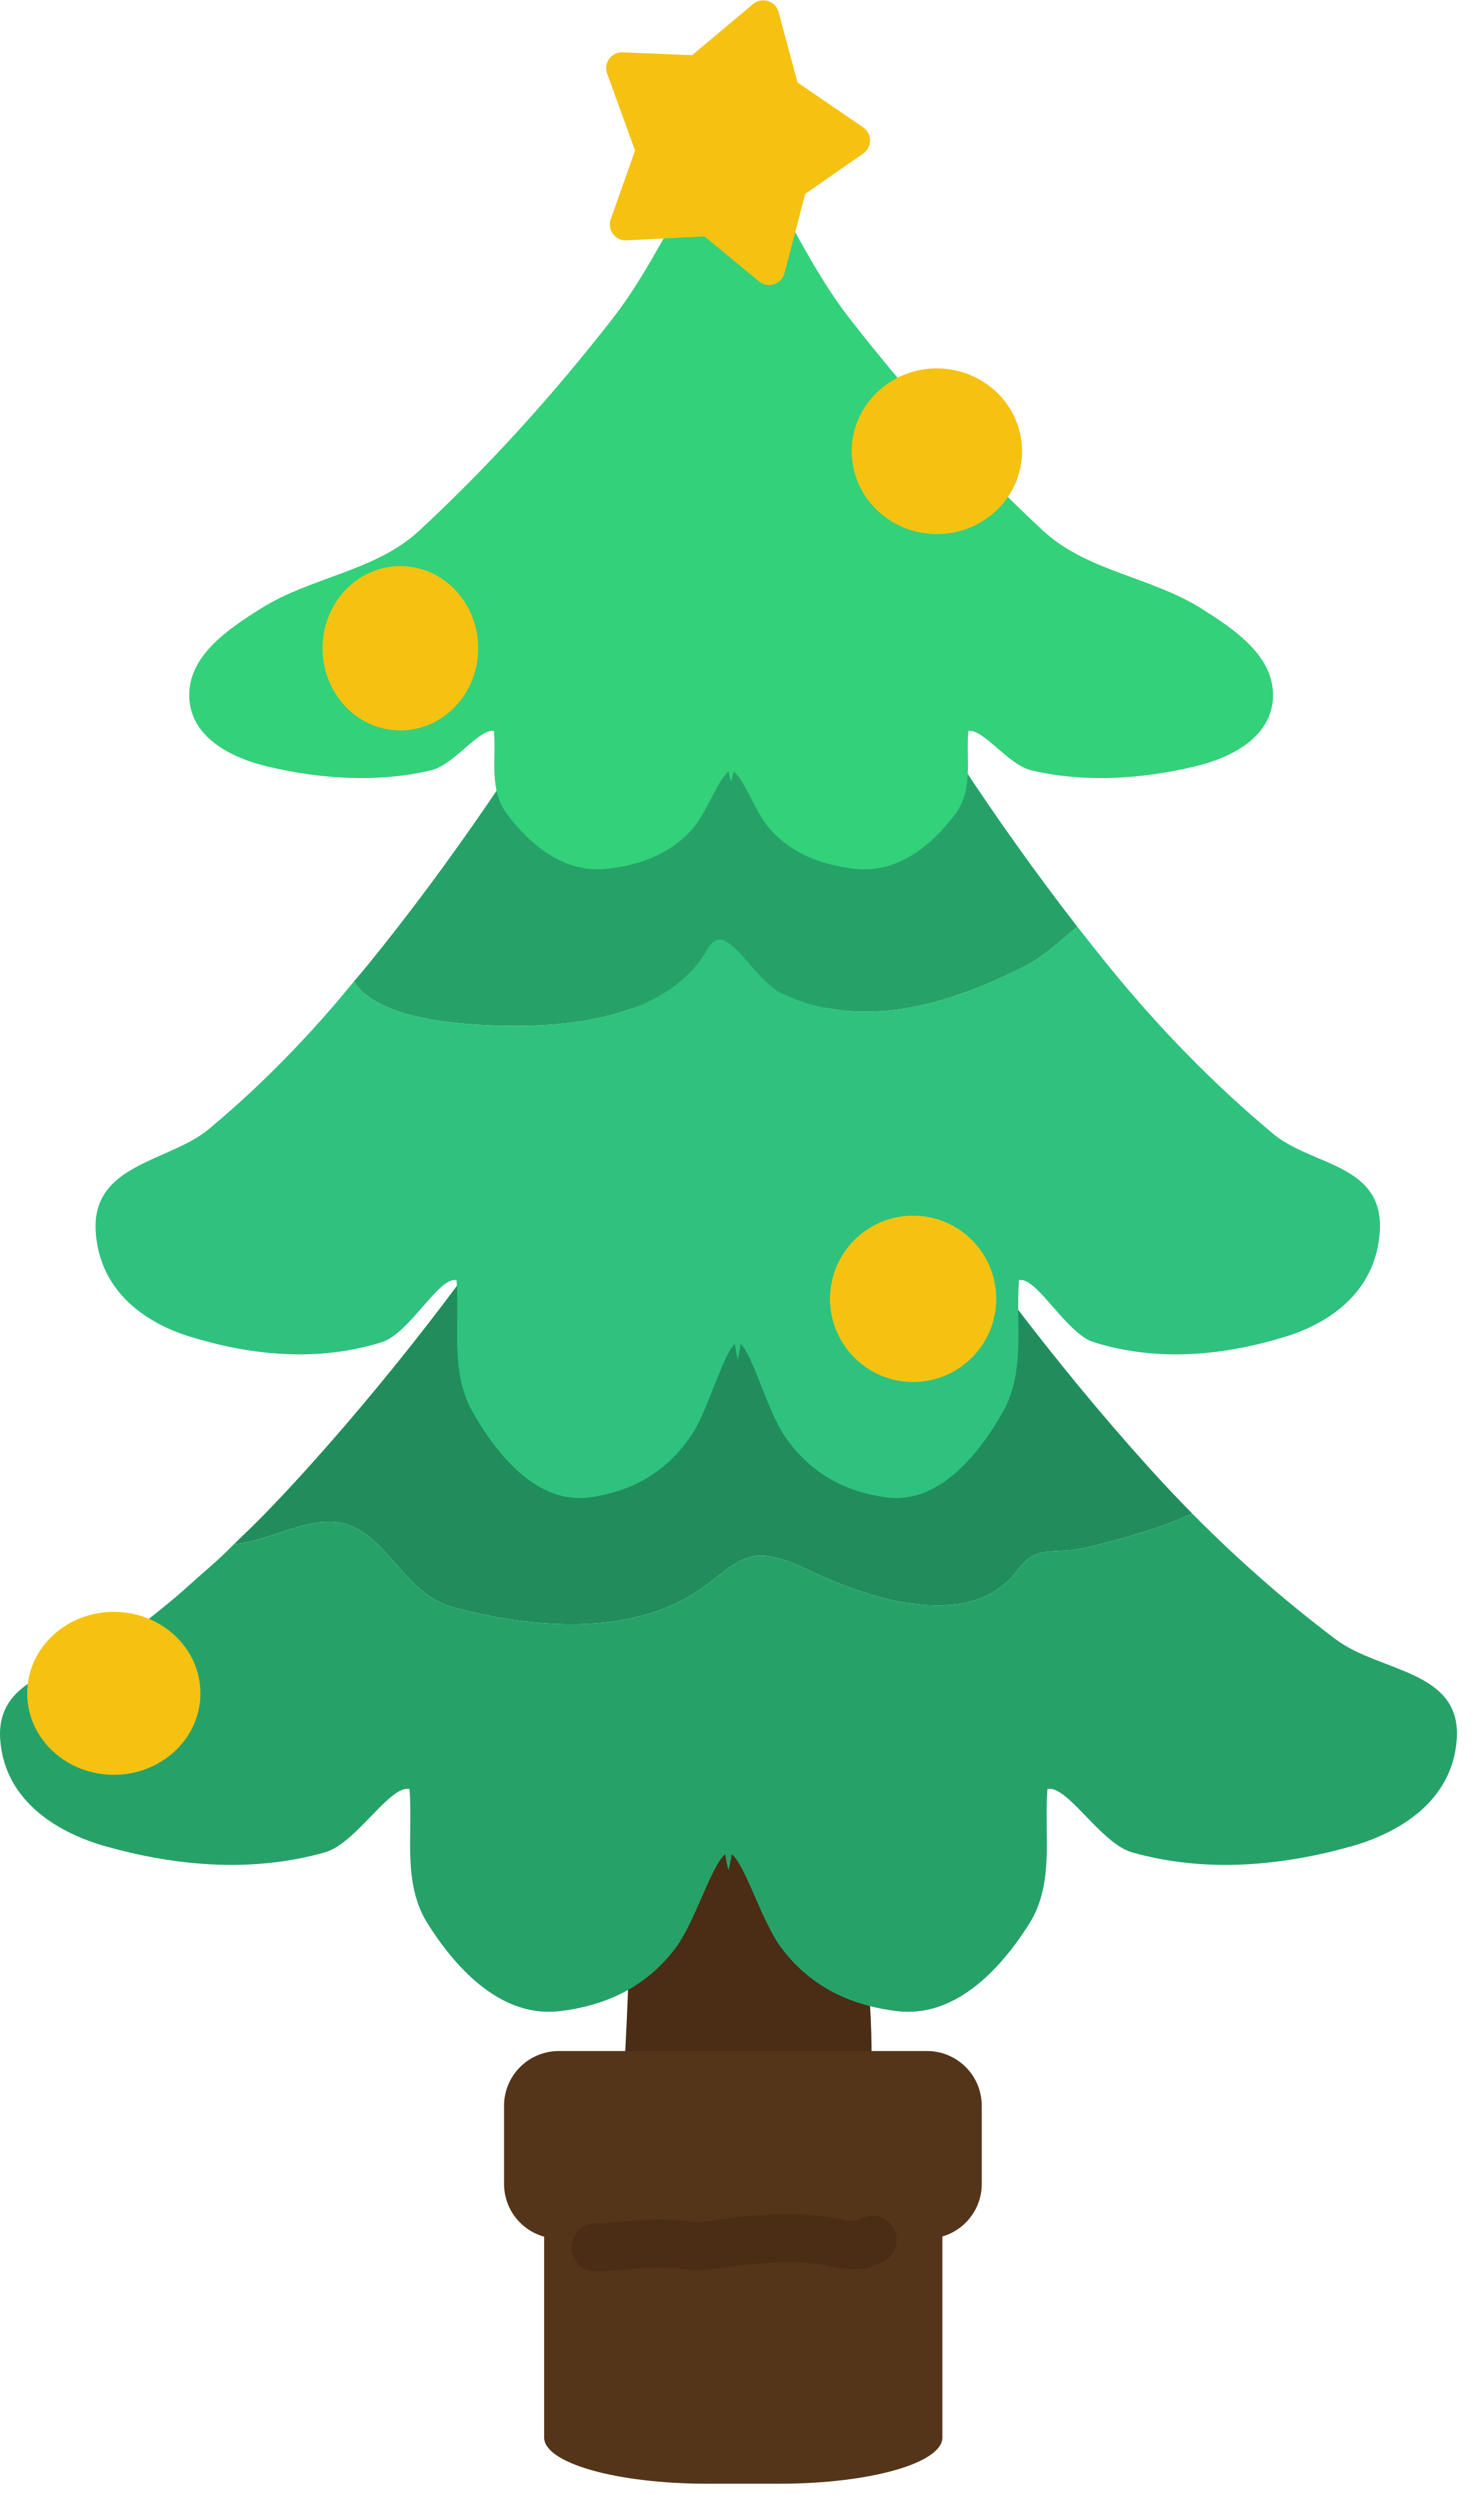 <svg width="135" height="228" viewBox="0 0 135 228" fill="none" xmlns="http://www.w3.org/2000/svg">
<g clip-path="url(#clip0_6_2)">
<path d="M57.355 171.64C57.731 185.218 55.776 198.768 56.133 212.42C56.202 215.082 56.32 219.987 59.516 219.252C63.095 218.429 66.361 216.061 69.291 213.494C75.25 208.273 78.847 199.861 79.375 191.392C79.775 184.989 79.213 178.555 77.912 172.454C77.019 168.267 76.144 163.341 72.908 160.963C69.803 158.681 65.827 160.851 63.129 163.369C59.868 166.413 57.309 170.6 56.421 175.456C56.175 176.799 55.978 178.15 55.774 179.5" fill="#4A2D14"/>
<path d="M108.747 138.023C108.177 138.276 107.61 138.536 107.024 138.761C106.166 139.09 105.296 139.39 104.421 139.667C103.546 139.944 102.665 140.198 101.792 140.435C100.919 140.671 100.052 140.891 99.2 141.099C98.794 141.198 98.418 141.267 98.069 141.316C97.72 141.364 97.397 141.392 97.095 141.411C96.489 141.451 95.966 141.455 95.487 141.511C95.248 141.539 95.02 141.581 94.798 141.646C94.575 141.711 94.361 141.799 94.145 141.923C93.93 142.047 93.715 142.208 93.497 142.413C93.279 142.619 93.058 142.869 92.827 143.177C92.564 143.528 92.282 143.847 91.983 144.134C91.684 144.421 91.369 144.678 91.038 144.906C90.707 145.133 90.36 145.331 90.001 145.503C89.641 145.675 89.269 145.82 88.886 145.941C88.502 146.061 88.106 146.155 87.702 146.228C87.298 146.301 86.884 146.353 86.464 146.382C86.043 146.412 85.616 146.419 85.183 146.409C84.749 146.399 84.312 146.372 83.87 146.327C83.428 146.283 82.982 146.222 82.536 146.146C82.09 146.07 81.641 145.979 81.194 145.876C80.3 145.671 79.408 145.415 78.534 145.126C77.66 144.838 76.806 144.516 75.985 144.177C75.164 143.838 74.377 143.483 73.639 143.126C72.989 142.812 72.404 142.563 71.874 142.372C71.344 142.182 70.867 142.05 70.433 141.97C69.998 141.89 69.604 141.86 69.239 141.876C68.874 141.893 68.538 141.955 68.218 142.054C67.897 142.154 67.592 142.291 67.29 142.46C66.988 142.629 66.687 142.829 66.378 143.054C65.759 143.503 65.101 144.052 64.3 144.642C63.907 144.931 63.504 145.198 63.091 145.447C62.678 145.695 62.253 145.924 61.821 146.134C61.389 146.344 60.95 146.535 60.501 146.708C60.052 146.882 59.595 147.038 59.132 147.177C58.669 147.316 58.199 147.438 57.724 147.544C57.248 147.651 56.768 147.742 56.282 147.818C55.797 147.893 55.307 147.954 54.813 148.001C54.32 148.048 53.822 148.081 53.323 148.101C52.324 148.141 51.315 148.129 50.306 148.074C49.296 148.018 48.288 147.92 47.286 147.785C46.284 147.649 45.289 147.478 44.311 147.279C43.334 147.079 42.372 146.851 41.436 146.603C41.165 146.531 40.906 146.446 40.657 146.349C40.408 146.252 40.169 146.142 39.94 146.023C39.482 145.785 39.062 145.506 38.667 145.199C38.272 144.891 37.902 144.553 37.55 144.201C37.197 143.848 36.862 143.48 36.532 143.107C35.871 142.361 35.235 141.599 34.538 140.919C34.19 140.58 33.825 140.26 33.436 139.974C33.048 139.688 32.636 139.435 32.186 139.228C31.932 139.111 31.675 139.018 31.415 138.949C31.155 138.879 30.891 138.832 30.626 138.804C30.36 138.776 30.093 138.769 29.823 138.777C29.553 138.785 29.281 138.808 29.007 138.845C28.458 138.92 27.9 139.049 27.337 139.205C26.773 139.36 26.203 139.544 25.63 139.732C25.056 139.92 24.481 140.113 23.901 140.285C23.322 140.457 22.74 140.608 22.159 140.714C21.884 140.765 21.608 140.804 21.333 140.832C20.97 141.181 20.613 141.557 20.247 141.9C19.485 142.614 18.686 143.29 17.903 143.98C17.908 143.993 17.912 144.004 17.917 144.017C17.909 144.008 17.902 143.998 17.893 143.99C17.303 144.51 16.733 145.05 16.126 145.56C14.711 146.75 13.249 147.914 11.712 149.072C11.46 149.261 11.192 149.441 10.911 149.611C10.63 149.78 10.337 149.939 10.034 150.093C9.427 150.401 8.78 150.683 8.12 150.955C7.46 151.226 6.786 151.487 6.122 151.757C5.458 152.027 4.804 152.305 4.184 152.609C3.875 152.761 3.573 152.918 3.284 153.085C2.995 153.253 2.718 153.43 2.456 153.617C2.194 153.803 1.947 154 1.718 154.21C1.488 154.421 1.277 154.645 1.087 154.884C0.897 155.123 0.728 155.378 0.583 155.65C0.438 155.922 0.319 156.21 0.226 156.519C0.132 156.828 0.066 157.157 0.03 157.507C-0.005 157.858 -0.01 158.23 0.018 158.626C0.044 158.989 0.088 159.34 0.149 159.679C0.211 160.019 0.288 160.347 0.382 160.664C0.475 160.981 0.585 161.286 0.708 161.582C0.831 161.877 0.97 162.163 1.12 162.437C1.27 162.711 1.434 162.974 1.608 163.228C1.783 163.482 1.969 163.725 2.165 163.958C2.557 164.426 2.989 164.855 3.45 165.248C3.911 165.64 4.399 165.995 4.907 166.318C5.415 166.64 5.941 166.929 6.474 167.187C7.006 167.445 7.544 167.672 8.079 167.871C8.614 168.069 9.146 168.24 9.661 168.384C10.473 168.612 11.29 168.821 12.112 169.007C12.935 169.194 13.762 169.359 14.593 169.5C15.424 169.64 16.258 169.757 17.095 169.847C17.931 169.938 18.769 170.003 19.608 170.039C20.448 170.074 21.288 170.079 22.128 170.054C22.967 170.03 23.805 169.974 24.642 169.884C25.479 169.795 26.314 169.674 27.145 169.515C27.977 169.357 28.806 169.162 29.63 168.929C29.808 168.879 29.987 168.809 30.167 168.726C30.346 168.643 30.528 168.544 30.708 168.433C31.068 168.211 31.428 167.937 31.786 167.632C32.144 167.328 32.499 166.994 32.849 166.648C33.199 166.302 33.543 165.945 33.88 165.597C34.216 165.249 34.545 164.91 34.862 164.601C35.18 164.292 35.487 164.012 35.78 163.781C36.073 163.55 36.353 163.368 36.616 163.255C36.748 163.199 36.876 163.161 36.999 163.142C37.122 163.123 37.239 163.123 37.352 163.146C37.395 163.658 37.416 164.177 37.425 164.699C37.434 165.22 37.431 165.746 37.425 166.273C37.413 167.327 37.389 168.385 37.429 169.433C37.449 169.957 37.485 170.478 37.546 170.994C37.607 171.51 37.691 172.021 37.812 172.525C37.932 173.029 38.086 173.526 38.284 174.013C38.482 174.5 38.724 174.977 39.019 175.443C39.37 176 39.742 176.551 40.134 177.089C40.526 177.627 40.937 178.152 41.368 178.654C41.799 179.156 42.249 179.635 42.718 180.084C43.187 180.532 43.675 180.95 44.181 181.328C44.687 181.705 45.211 182.044 45.753 182.334C46.295 182.623 46.855 182.866 47.431 183.05C47.719 183.143 48.011 183.22 48.308 183.283C48.604 183.346 48.903 183.392 49.208 183.423C49.513 183.455 49.823 183.469 50.136 183.466C50.449 183.463 50.766 183.445 51.087 183.406C51.573 183.347 52.059 183.272 52.542 183.177C53.025 183.083 53.506 182.969 53.981 182.834C54.457 182.699 54.929 182.543 55.394 182.363C55.858 182.183 56.316 181.981 56.767 181.752C57.217 181.523 57.657 181.267 58.089 180.984C58.52 180.701 58.944 180.39 59.353 180.049C59.762 179.707 60.157 179.336 60.54 178.931C60.923 178.527 61.293 178.089 61.646 177.617C61.865 177.323 62.08 176.987 62.29 176.621C62.501 176.255 62.707 175.859 62.909 175.447C63.313 174.622 63.699 173.732 64.071 172.881C64.444 172.03 64.802 171.218 65.147 170.552C65.32 170.22 65.49 169.922 65.657 169.675C65.824 169.429 65.988 169.233 66.15 169.099C66.227 169.606 66.327 170.099 66.448 170.58C66.57 170.099 66.67 169.606 66.747 169.099C66.909 169.233 67.073 169.429 67.239 169.675C67.406 169.922 67.576 170.22 67.749 170.552C68.095 171.218 68.452 172.03 68.825 172.881C69.198 173.732 69.585 174.622 69.989 175.447C70.191 175.859 70.398 176.255 70.609 176.621C70.819 176.987 71.034 177.323 71.253 177.617C71.606 178.089 71.976 178.527 72.359 178.931C72.741 179.336 73.139 179.707 73.548 180.049C73.957 180.39 74.378 180.701 74.81 180.984C75.241 181.267 75.684 181.523 76.134 181.752C76.584 181.981 77.042 182.183 77.507 182.363C77.972 182.543 78.443 182.699 78.919 182.834C79.395 182.969 79.876 183.083 80.359 183.177C80.841 183.272 81.325 183.347 81.812 183.406C82.133 183.445 82.45 183.464 82.763 183.466C83.076 183.469 83.386 183.455 83.691 183.423C83.995 183.392 84.296 183.346 84.593 183.283C84.889 183.22 85.182 183.143 85.47 183.05C86.046 182.866 86.604 182.623 87.146 182.334C87.687 182.044 88.212 181.705 88.718 181.328C89.224 180.95 89.71 180.532 90.179 180.084C90.648 179.635 91.097 179.156 91.528 178.654C91.959 178.152 92.371 177.627 92.763 177.089C93.154 176.551 93.527 176 93.878 175.443C94.172 174.977 94.415 174.5 94.612 174.013C94.81 173.526 94.965 173.029 95.085 172.525C95.205 172.021 95.29 171.51 95.351 170.994C95.412 170.478 95.448 169.957 95.468 169.433C95.508 168.385 95.486 167.327 95.474 166.273C95.468 165.746 95.465 165.22 95.474 164.699C95.483 164.177 95.504 163.658 95.546 163.146C95.66 163.123 95.779 163.123 95.902 163.142C96.025 163.161 96.151 163.199 96.282 163.255C96.546 163.368 96.825 163.55 97.118 163.781C97.412 164.012 97.719 164.292 98.036 164.601C98.354 164.91 98.682 165.249 99.019 165.597C99.355 165.945 99.7 166.302 100.05 166.648C100.4 166.994 100.755 167.328 101.113 167.632C101.47 167.937 101.832 168.211 102.193 168.433C102.373 168.544 102.552 168.643 102.732 168.726C102.911 168.809 103.09 168.879 103.269 168.929C104.093 169.162 104.921 169.357 105.753 169.515C106.585 169.674 107.42 169.795 108.257 169.884C109.094 169.974 109.933 170.03 110.773 170.054C111.612 170.079 112.451 170.074 113.29 170.039C114.13 170.003 114.97 169.938 115.806 169.847C116.642 169.757 117.475 169.64 118.306 169.5C119.137 169.359 119.964 169.194 120.786 169.007C121.609 168.821 122.428 168.612 123.24 168.384C123.755 168.24 124.285 168.069 124.82 167.871C125.354 167.672 125.893 167.445 126.425 167.187C126.957 166.929 127.484 166.64 127.991 166.318C128.499 165.995 128.988 165.64 129.449 165.248C129.909 164.855 130.342 164.426 130.734 163.958C130.93 163.725 131.114 163.482 131.288 163.228C131.463 162.974 131.626 162.711 131.777 162.437C131.927 162.163 132.065 161.877 132.189 161.582C132.312 161.286 132.421 160.981 132.515 160.664C132.609 160.347 132.686 160.019 132.747 159.679C132.808 159.34 132.852 158.989 132.878 158.626C132.906 158.23 132.905 157.859 132.874 157.511C132.843 157.164 132.783 156.84 132.698 156.537C132.614 156.233 132.505 155.951 132.372 155.687C132.24 155.423 132.086 155.18 131.911 154.951C131.736 154.722 131.541 154.507 131.329 154.308C131.117 154.109 130.889 153.924 130.646 153.75C130.403 153.575 130.145 153.412 129.876 153.257C129.607 153.103 129.326 152.959 129.036 152.82C128.458 152.542 127.844 152.29 127.218 152.044C126.592 151.799 125.953 151.56 125.323 151.308C124.694 151.057 124.072 150.792 123.484 150.496C123.189 150.348 122.904 150.191 122.628 150.025C122.352 149.858 122.087 149.683 121.835 149.494C120.298 148.336 118.793 147.143 117.318 145.914C115.842 144.684 114.398 143.417 112.976 142.109C111.554 140.801 110.156 139.452 108.778 138.056C108.768 138.045 108.757 138.033 108.747 138.023Z" fill="#26A269"/>
<path d="M66.448 74.527C65.747 75.618 65.084 76.739 64.448 77.88C63.812 79.021 63.203 80.183 62.612 81.361C62.021 82.538 61.447 83.73 60.883 84.929C60.32 86.128 59.766 87.335 59.21 88.542C58.654 89.749 58.095 90.959 57.528 92.159C56.961 93.36 56.385 94.553 55.788 95.734C55.191 96.914 54.574 98.082 53.928 99.228C53.283 100.374 52.608 101.499 51.895 102.597C50.993 103.984 50.082 105.362 49.159 106.73C48.801 107.26 48.432 107.782 48.071 108.31C48.647 108.013 49.221 107.71 49.807 107.431C50.707 107.002 51.618 106.594 52.54 106.206C53.461 105.818 54.392 105.451 55.333 105.103C56.273 104.755 57.223 104.426 58.18 104.116C59.138 103.807 60.102 103.517 61.073 103.245C62.044 102.974 63.021 102.722 64.003 102.488C64.984 102.253 65.971 102.039 66.96 101.841C67.949 101.643 68.94 101.462 69.934 101.3C70.928 101.138 71.924 100.994 72.921 100.866C73.917 100.739 74.913 100.628 75.909 100.534C76.904 100.441 77.9 100.365 78.891 100.304C79.131 100.289 79.369 100.296 79.608 100.286C79.399 99.931 79.172 99.588 78.969 99.228C78.324 98.082 77.707 96.914 77.11 95.734C76.513 94.553 75.935 93.36 75.368 92.159C74.801 90.959 74.244 89.749 73.688 88.542C73.132 87.335 72.576 86.128 72.013 84.929C71.448 83.73 70.877 82.538 70.286 81.361C69.695 80.183 69.086 79.021 68.45 77.88C67.814 76.739 67.149 75.618 66.448 74.527Z" fill="#26A269"/>
<path d="M79.608 100.286C79.369 100.296 79.131 100.289 78.891 100.304C77.9 100.365 76.904 100.441 75.909 100.534C74.913 100.628 73.917 100.739 72.921 100.866C71.924 100.994 70.928 101.138 69.934 101.3C68.94 101.462 67.949 101.643 66.96 101.841C65.971 102.039 64.984 102.253 64.003 102.488C63.021 102.722 62.044 102.974 61.073 103.245C60.102 103.517 59.138 103.807 58.18 104.116C57.223 104.426 56.273 104.755 55.333 105.103C54.392 105.451 53.461 105.818 52.54 106.206C51.618 106.594 50.707 107.002 49.807 107.431C49.221 107.71 48.647 108.013 48.071 108.31C47.501 109.142 46.934 109.978 46.356 110.802C45.412 112.148 44.457 113.484 43.491 114.808C42.525 116.132 41.55 117.443 40.563 118.743C39.576 120.044 38.578 121.333 37.569 122.609C36.56 123.884 35.539 125.146 34.508 126.396C33.478 127.645 32.438 128.881 31.386 130.103C30.333 131.325 29.27 132.534 28.196 133.728C26.855 135.219 25.538 136.633 24.221 137.99C23.265 138.975 22.299 139.901 21.333 140.831C21.608 140.803 21.884 140.765 22.159 140.714C22.74 140.607 23.322 140.456 23.901 140.284C24.48 140.113 25.056 139.92 25.63 139.732C26.203 139.543 26.773 139.36 27.337 139.204C27.9 139.048 28.458 138.92 29.007 138.845C29.281 138.808 29.553 138.784 29.823 138.777C30.093 138.769 30.36 138.776 30.626 138.804C30.891 138.832 31.155 138.879 31.415 138.948C31.675 139.018 31.932 139.11 32.186 139.228C32.636 139.435 33.048 139.688 33.436 139.974C33.825 140.26 34.19 140.579 34.538 140.919C35.235 141.598 35.871 142.36 36.532 143.107C36.862 143.48 37.197 143.848 37.55 144.2C37.902 144.553 38.272 144.891 38.667 145.198C39.062 145.506 39.482 145.784 39.94 146.023C40.169 146.142 40.408 146.252 40.657 146.349C40.906 146.446 41.165 146.531 41.436 146.603C42.372 146.851 43.334 147.079 44.311 147.279C45.289 147.478 46.284 147.649 47.286 147.784C48.288 147.92 49.296 148.018 50.305 148.073C51.315 148.129 52.324 148.141 53.323 148.101C53.822 148.081 54.32 148.048 54.813 148.001C55.307 147.954 55.796 147.893 56.282 147.818C56.768 147.742 57.248 147.65 57.723 147.544C58.199 147.438 58.669 147.316 59.132 147.177C59.595 147.038 60.052 146.882 60.501 146.708C60.949 146.535 61.389 146.344 61.821 146.134C62.253 145.924 62.677 145.695 63.091 145.446C63.504 145.198 63.907 144.931 64.3 144.642C65.101 144.051 65.759 143.503 66.378 143.054C66.687 142.829 66.987 142.629 67.29 142.46C67.592 142.291 67.897 142.153 68.218 142.054C68.538 141.954 68.874 141.893 69.239 141.876C69.604 141.86 69.998 141.89 70.432 141.97C70.867 142.05 71.344 142.182 71.874 142.372C72.404 142.563 72.988 142.811 73.639 143.126C74.377 143.482 75.164 143.838 75.985 144.177C76.806 144.516 77.66 144.837 78.534 145.126C79.407 145.415 80.3 145.671 81.194 145.876C81.641 145.979 82.09 146.07 82.536 146.146C82.982 146.221 83.428 146.282 83.87 146.327C84.312 146.372 84.749 146.4 85.182 146.409C85.615 146.419 86.043 146.411 86.464 146.382C86.884 146.352 87.298 146.3 87.702 146.228C88.106 146.155 88.502 146.061 88.885 145.94C89.269 145.82 89.641 145.675 90.001 145.503C90.36 145.331 90.707 145.133 91.038 144.905C91.369 144.678 91.684 144.421 91.983 144.134C92.282 143.847 92.564 143.528 92.827 143.177C93.058 142.868 93.279 142.618 93.497 142.413C93.715 142.208 93.93 142.047 94.145 141.923C94.361 141.799 94.575 141.711 94.798 141.646C95.02 141.58 95.248 141.539 95.487 141.511C95.966 141.455 96.489 141.45 97.094 141.411C97.397 141.392 97.72 141.364 98.069 141.315C98.418 141.267 98.794 141.198 99.2 141.099C100.052 140.89 100.918 140.671 101.792 140.435C102.665 140.198 103.545 139.944 104.421 139.667C105.296 139.39 106.166 139.09 107.024 138.761C107.61 138.536 108.177 138.276 108.747 138.022C107.38 136.637 106.033 135.207 104.702 133.728C103.628 132.534 102.565 131.325 101.512 130.103C100.46 128.88 99.42 127.645 98.389 126.396C97.359 125.146 96.34 123.884 95.331 122.608C94.322 121.333 93.324 120.044 92.337 118.743C91.349 117.443 90.373 116.132 89.407 114.808C88.441 113.484 87.486 112.148 86.542 110.802C85.597 109.455 84.664 108.097 83.741 106.729C82.818 105.362 81.904 103.984 81.003 102.597C80.513 101.844 80.064 101.063 79.608 100.286Z" fill="#218D5C"/>
<path d="M98.269 84.505C98.199 84.563 98.127 84.617 98.058 84.675C97.326 85.289 96.616 85.925 95.87 86.521C95.497 86.819 95.114 87.107 94.716 87.376C94.317 87.645 93.904 87.896 93.466 88.12C92.57 88.579 91.661 89.012 90.745 89.415C89.829 89.819 88.904 90.192 87.974 90.525C87.043 90.858 86.109 91.153 85.171 91.4C84.233 91.647 83.294 91.846 82.354 91.991C81.885 92.064 81.415 92.121 80.946 92.165C80.477 92.209 80.009 92.24 79.542 92.253C79.075 92.267 78.608 92.264 78.144 92.245C77.678 92.226 77.215 92.191 76.753 92.138C76.291 92.085 75.83 92.014 75.372 91.925C74.914 91.835 74.458 91.727 74.005 91.599C73.551 91.471 73.101 91.323 72.653 91.155C72.205 90.987 71.759 90.799 71.317 90.589C71.147 90.508 70.979 90.41 70.811 90.298C70.644 90.186 70.48 90.058 70.315 89.921C69.986 89.647 69.663 89.329 69.347 88.993C68.714 88.322 68.108 87.58 67.536 86.968C67.25 86.662 66.971 86.388 66.702 86.173C66.568 86.065 66.437 85.973 66.308 85.897C66.178 85.822 66.051 85.764 65.927 85.728C65.802 85.691 65.679 85.676 65.559 85.685C65.44 85.694 65.324 85.726 65.21 85.786C65.096 85.846 64.984 85.932 64.876 86.05C64.767 86.168 64.66 86.315 64.558 86.497C64.316 86.924 64.05 87.326 63.761 87.706C63.471 88.086 63.159 88.443 62.825 88.778C62.492 89.114 62.138 89.428 61.764 89.722C61.391 90.015 60.999 90.287 60.591 90.54C60.182 90.794 59.757 91.029 59.317 91.245C58.878 91.461 58.425 91.658 57.96 91.839C57.494 92.02 57.016 92.184 56.528 92.333C56.041 92.481 55.543 92.615 55.038 92.733C54.533 92.852 54.019 92.956 53.501 93.046C52.982 93.136 52.458 93.212 51.931 93.276C50.876 93.406 49.809 93.486 48.745 93.526C47.681 93.567 46.622 93.569 45.585 93.54C44.548 93.511 43.533 93.454 42.557 93.374C42.009 93.329 41.399 93.269 40.759 93.186C40.118 93.104 39.446 92.998 38.769 92.862C38.091 92.727 37.409 92.561 36.749 92.358C36.419 92.257 36.093 92.146 35.778 92.024C35.463 91.903 35.158 91.773 34.864 91.63C34.571 91.487 34.289 91.333 34.024 91.167C33.759 91.001 33.51 90.823 33.28 90.632C33.05 90.44 32.841 90.235 32.653 90.017C32.514 89.854 32.401 89.675 32.288 89.497C31.547 90.388 30.803 91.299 30.067 92.14C28.907 93.466 27.746 94.734 26.563 95.962C25.381 97.19 24.178 98.378 22.931 99.542C21.684 100.706 20.393 101.845 19.038 102.978C18.816 103.163 18.58 103.337 18.333 103.503C18.085 103.669 17.827 103.827 17.559 103.978C17.025 104.278 16.454 104.552 15.872 104.817C15.29 105.083 14.696 105.338 14.11 105.603C13.525 105.867 12.947 106.139 12.401 106.437C12.128 106.585 11.865 106.74 11.61 106.903C11.355 107.067 11.111 107.238 10.88 107.421C10.649 107.603 10.43 107.797 10.227 108.003C10.025 108.209 9.84 108.427 9.673 108.661C9.505 108.895 9.355 109.143 9.227 109.409C9.1 109.675 8.995 109.959 8.913 110.261C8.831 110.563 8.772 110.885 8.741 111.228C8.71 111.57 8.704 111.934 8.729 112.321C8.752 112.676 8.791 113.019 8.845 113.351C8.899 113.683 8.969 114.003 9.052 114.313C9.134 114.624 9.23 114.923 9.339 115.212C9.448 115.501 9.568 115.78 9.7 116.048C9.833 116.316 9.978 116.573 10.132 116.821C10.286 117.069 10.449 117.307 10.622 117.536C10.967 117.994 11.348 118.414 11.755 118.798C12.161 119.182 12.592 119.529 13.04 119.845C13.488 120.16 13.951 120.442 14.421 120.694C14.89 120.947 15.365 121.168 15.837 121.362C16.308 121.556 16.775 121.723 17.229 121.864C17.945 122.087 18.666 122.291 19.392 122.474C20.117 122.656 20.847 122.818 21.579 122.956C22.311 123.094 23.047 123.207 23.784 123.296C24.521 123.384 25.261 123.447 26.001 123.481C26.741 123.516 27.48 123.523 28.22 123.499C28.96 123.475 29.701 123.42 30.438 123.333C31.176 123.246 31.912 123.125 32.645 122.97C33.379 122.815 34.108 122.625 34.835 122.397C34.992 122.348 35.151 122.282 35.309 122.2C35.468 122.119 35.625 122.022 35.784 121.913C36.102 121.695 36.42 121.428 36.735 121.13C37.051 120.832 37.364 120.505 37.673 120.167C37.981 119.829 38.286 119.48 38.583 119.14C38.88 118.8 39.168 118.468 39.448 118.165C39.728 117.863 39.998 117.588 40.257 117.362C40.515 117.136 40.761 116.961 40.993 116.851C41.109 116.796 41.223 116.756 41.331 116.737C41.439 116.719 41.543 116.721 41.644 116.743C41.681 117.244 41.698 117.751 41.706 118.261C41.714 118.771 41.711 119.285 41.706 119.8C41.695 120.83 41.675 121.867 41.71 122.892C41.728 123.404 41.76 123.912 41.813 124.417C41.867 124.922 41.942 125.423 42.048 125.915C42.154 126.408 42.291 126.894 42.466 127.37C42.64 127.847 42.853 128.313 43.112 128.769C43.422 129.313 43.749 129.854 44.095 130.38C44.44 130.906 44.803 131.419 45.183 131.909C45.563 132.4 45.961 132.869 46.374 133.308C46.788 133.746 47.217 134.155 47.663 134.525C48.109 134.894 48.57 135.224 49.048 135.507C49.287 135.649 49.53 135.779 49.776 135.896C50.023 136.013 50.272 136.118 50.526 136.208C50.78 136.298 51.038 136.375 51.3 136.437C51.561 136.498 51.826 136.543 52.095 136.573C52.364 136.604 52.637 136.619 52.913 136.616C53.189 136.613 53.468 136.594 53.751 136.556C54.18 136.499 54.608 136.424 55.034 136.331C55.46 136.239 55.882 136.129 56.302 135.997C56.721 135.865 57.138 135.712 57.548 135.536C57.958 135.361 58.362 135.161 58.759 134.937C59.156 134.713 59.544 134.464 59.925 134.187C60.305 133.91 60.677 133.607 61.038 133.273C61.399 132.939 61.747 132.574 62.085 132.179C62.422 131.783 62.748 131.357 63.06 130.896C63.253 130.609 63.442 130.279 63.628 129.921C63.813 129.563 63.995 129.176 64.173 128.773C64.529 127.966 64.87 127.093 65.198 126.261C65.527 125.429 65.843 124.636 66.147 123.986C66.3 123.66 66.45 123.369 66.597 123.128C66.744 122.887 66.888 122.695 67.03 122.564C67.099 123.059 67.187 123.543 67.294 124.013C67.401 123.543 67.49 123.059 67.558 122.564C67.7 122.695 67.844 122.887 67.991 123.128C68.138 123.369 68.288 123.66 68.44 123.986C68.745 124.636 69.061 125.429 69.39 126.261C69.718 127.093 70.061 127.966 70.417 128.773C70.595 129.176 70.776 129.563 70.962 129.921C71.147 130.279 71.337 130.609 71.53 130.896C71.841 131.357 72.165 131.783 72.503 132.179C72.841 132.574 73.191 132.939 73.552 133.273C73.912 133.607 74.285 133.91 74.665 134.187C75.046 134.464 75.434 134.713 75.831 134.937C76.228 135.161 76.632 135.361 77.042 135.536C77.452 135.712 77.869 135.865 78.288 135.997C78.708 136.129 79.13 136.239 79.556 136.331C79.981 136.424 80.41 136.498 80.839 136.556C81.122 136.594 81.401 136.614 81.677 136.616C81.953 136.619 82.225 136.604 82.493 136.573C82.762 136.543 83.027 136.498 83.288 136.437C83.549 136.375 83.808 136.298 84.061 136.208C84.316 136.118 84.567 136.013 84.814 135.896C85.06 135.779 85.301 135.649 85.54 135.507C86.017 135.224 86.479 134.894 86.925 134.525C87.371 134.155 87.8 133.746 88.214 133.308C88.627 132.869 89.025 132.4 89.405 131.909C89.785 131.419 90.148 130.906 90.493 130.38C90.838 129.854 91.166 129.313 91.476 128.769C91.735 128.313 91.948 127.847 92.122 127.37C92.297 126.894 92.432 126.408 92.538 125.915C92.644 125.423 92.721 124.922 92.774 124.417C92.828 123.912 92.86 123.404 92.878 122.892C92.913 121.867 92.892 120.83 92.882 119.8C92.877 119.285 92.874 118.771 92.882 118.261C92.89 117.751 92.909 117.244 92.946 116.743C93.047 116.721 93.151 116.719 93.259 116.737C93.367 116.756 93.479 116.796 93.595 116.851C93.827 116.961 94.073 117.136 94.331 117.362C94.59 117.588 94.862 117.863 95.142 118.165C95.422 118.468 95.71 118.8 96.007 119.14C96.304 119.48 96.609 119.829 96.917 120.167C97.226 120.505 97.539 120.832 97.855 121.13C98.17 121.428 98.486 121.695 98.804 121.913C98.963 122.022 99.122 122.119 99.28 122.2C99.439 122.282 99.598 122.348 99.755 122.397C100.481 122.625 101.211 122.815 101.944 122.97C102.678 123.125 103.414 123.246 104.152 123.333C104.889 123.42 105.628 123.475 106.368 123.499C107.108 123.523 107.849 123.516 108.589 123.481C109.329 123.447 110.068 123.384 110.806 123.296C111.543 123.207 112.278 123.094 113.011 122.956C113.743 122.818 114.473 122.656 115.198 122.474C115.923 122.291 116.643 122.087 117.359 121.864C117.813 121.723 118.282 121.556 118.753 121.362C119.225 121.168 119.7 120.947 120.169 120.694C120.638 120.442 121.101 120.16 121.548 119.845C121.995 119.529 122.427 119.182 122.833 118.798C123.239 118.414 123.621 117.994 123.966 117.536C124.139 117.307 124.302 117.069 124.456 116.821C124.61 116.573 124.753 116.316 124.886 116.048C125.018 115.78 125.14 115.501 125.249 115.212C125.358 114.923 125.454 114.624 125.536 114.313C125.619 114.003 125.687 113.683 125.741 113.351C125.795 113.019 125.836 112.676 125.859 112.321C125.883 111.934 125.88 111.571 125.853 111.231C125.825 110.892 125.775 110.575 125.7 110.278C125.626 109.982 125.528 109.706 125.411 109.448C125.294 109.19 125.159 108.95 125.005 108.726C124.851 108.502 124.678 108.294 124.491 108.099C124.305 107.904 124.104 107.722 123.89 107.552C123.675 107.381 123.447 107.222 123.21 107.071C122.973 106.92 122.727 106.777 122.472 106.642C121.962 106.37 121.42 106.124 120.868 105.884C120.316 105.644 119.752 105.411 119.196 105.165C118.641 104.919 118.094 104.66 117.575 104.37C117.316 104.225 117.063 104.074 116.819 103.911C116.576 103.748 116.344 103.575 116.122 103.39C114.767 102.257 113.44 101.092 112.14 99.89C110.839 98.688 109.565 97.448 108.312 96.169C107.058 94.889 105.827 93.569 104.612 92.204C103.398 90.839 102.201 89.428 101.019 87.97C100.093 86.828 99.176 85.673 98.269 84.505Z" fill="#2EC27E"/>
<path d="M67.294 30.073C66.676 31.14 66.091 32.235 65.53 33.351C64.982 34.441 64.457 35.553 63.948 36.677C64.729 36.516 65.514 36.37 66.302 36.245C67.132 36.114 67.964 36.004 68.8 35.913C69.272 35.862 69.746 35.834 70.219 35.796C69.839 34.976 69.46 34.152 69.057 33.351C68.496 32.235 67.912 31.14 67.294 30.073Z" fill="#2EC27E"/>
<path d="M70.219 35.796C69.746 35.834 69.272 35.862 68.8 35.913C67.964 36.004 67.132 36.114 66.302 36.245C65.514 36.37 64.729 36.516 63.948 36.677C63.936 36.704 63.923 36.73 63.911 36.757C63.39 37.909 62.885 39.074 62.388 40.247C61.89 41.42 61.401 42.6 60.911 43.781C60.421 44.961 59.93 46.141 59.43 47.316C58.931 48.49 58.422 49.659 57.895 50.814C57.369 51.968 56.826 53.109 56.257 54.23C55.687 55.351 55.092 56.451 54.464 57.525C53.669 58.882 52.865 60.23 52.051 61.568C51.238 62.905 50.413 64.233 49.581 65.55C48.748 66.867 47.907 68.173 47.055 69.468C46.204 70.763 45.344 72.046 44.473 73.318C43.603 74.589 42.722 75.85 41.833 77.097C40.943 78.344 40.046 79.578 39.138 80.8C38.229 82.022 37.311 83.232 36.383 84.427C35.456 85.622 34.518 86.803 33.571 87.97C33.138 88.504 32.716 88.982 32.288 89.497C32.401 89.676 32.514 89.854 32.653 90.017C32.841 90.235 33.05 90.441 33.28 90.632C33.51 90.823 33.759 91.001 34.024 91.167C34.289 91.333 34.571 91.487 34.864 91.63C35.157 91.773 35.463 91.903 35.778 92.025C36.093 92.146 36.419 92.257 36.749 92.359C37.409 92.562 38.091 92.727 38.768 92.862C39.446 92.998 40.118 93.104 40.758 93.187C41.399 93.269 42.009 93.33 42.557 93.374C43.533 93.454 44.547 93.512 45.585 93.54C46.622 93.569 47.681 93.567 48.745 93.527C49.809 93.486 50.876 93.406 51.93 93.277C52.458 93.212 52.982 93.136 53.501 93.046C54.019 92.956 54.532 92.852 55.038 92.734C55.543 92.615 56.04 92.482 56.528 92.333C57.016 92.185 57.494 92.02 57.96 91.839C58.425 91.658 58.878 91.462 59.317 91.245C59.756 91.029 60.182 90.794 60.591 90.54C60.999 90.287 61.391 90.015 61.764 89.722C62.138 89.429 62.491 89.114 62.825 88.779C63.158 88.443 63.471 88.086 63.761 87.706C64.05 87.326 64.316 86.924 64.557 86.497C64.66 86.316 64.767 86.168 64.876 86.05C64.984 85.932 65.096 85.846 65.21 85.786C65.324 85.727 65.44 85.693 65.559 85.685C65.679 85.676 65.802 85.691 65.927 85.728C66.051 85.764 66.178 85.823 66.307 85.898C66.437 85.973 66.568 86.066 66.702 86.173C66.971 86.388 67.25 86.662 67.536 86.968C68.108 87.58 68.714 88.322 69.346 88.993C69.663 89.329 69.986 89.647 70.315 89.921C70.48 90.058 70.644 90.186 70.811 90.298C70.979 90.41 71.147 90.508 71.317 90.589C71.759 90.8 72.205 90.987 72.653 91.156C73.101 91.324 73.551 91.471 74.005 91.599C74.458 91.727 74.914 91.836 75.372 91.925C75.83 92.015 76.291 92.085 76.753 92.138C77.215 92.191 77.678 92.227 78.143 92.245C78.608 92.264 79.075 92.267 79.542 92.253C80.009 92.24 80.477 92.21 80.946 92.165C81.415 92.121 81.885 92.064 82.354 91.992C83.293 91.847 84.233 91.647 85.171 91.4C86.108 91.153 87.043 90.858 87.973 90.525C88.903 90.192 89.829 89.819 90.745 89.415C91.661 89.012 92.569 88.579 93.466 88.121C93.904 87.897 94.317 87.645 94.716 87.376C95.114 87.107 95.497 86.819 95.87 86.521C96.616 85.925 97.326 85.289 98.057 84.675C98.126 84.617 98.199 84.563 98.268 84.505C98.248 84.479 98.226 84.454 98.206 84.427C97.278 83.232 96.36 82.022 95.452 80.8C94.543 79.578 93.646 78.345 92.757 77.097C91.867 75.85 90.986 74.59 90.116 73.318C89.246 72.046 88.385 70.763 87.534 69.468C86.683 68.173 85.839 66.867 85.007 65.55C84.174 64.234 83.352 62.905 82.538 61.568C81.724 60.23 80.921 58.882 80.126 57.525C79.497 56.452 78.902 55.351 78.333 54.23C77.763 53.109 77.22 51.969 76.694 50.814C76.168 49.659 75.657 48.49 75.157 47.316C74.657 46.141 74.167 44.961 73.677 43.781C73.186 42.6 72.697 41.42 72.2 40.248C71.703 39.075 71.197 37.909 70.677 36.757C70.53 36.432 70.369 36.119 70.219 35.796Z" fill="#26A269"/>
<path d="M66.69 11.64C62.52 17.059 60.11 23.616 55.866 29.068C50.5 35.959 44.629 42.468 38.239 48.396C34.248 52.099 28.387 52.608 23.813 55.484C20.816 57.368 16.943 59.916 17.28 63.855C17.588 67.457 21.387 69.195 24.452 69.913C29.281 71.044 34.403 71.407 39.306 70.251C41.429 69.751 43.697 66.433 45.05 66.661C45.299 69.205 44.538 71.981 46.288 74.296C48.379 77.062 51.444 79.624 55.264 79.24C58.157 78.948 61.018 77.989 63.118 75.646C64.424 74.188 65.508 71.023 66.468 70.357C66.525 70.671 66.6 70.978 66.69 71.277C66.781 70.978 66.855 70.671 66.913 70.357C67.873 71.023 68.958 74.188 70.264 75.646C72.364 77.989 75.225 78.948 78.118 79.24C81.938 79.624 85.001 77.062 87.093 74.296C88.843 71.981 88.083 69.205 88.333 66.661C89.686 66.433 91.953 69.751 94.077 70.251C98.98 71.407 104.102 71.044 108.93 69.913C111.996 69.195 115.792 67.457 116.1 63.855C116.437 59.916 112.564 57.368 109.567 55.484C104.994 52.608 99.135 52.099 95.143 48.396C88.754 42.468 82.882 35.959 77.516 29.068C73.272 23.616 70.86 17.059 66.69 11.64Z" fill="#33D17A"/>
<path d="M50.978 187.043C50.805 187.043 50.635 187.051 50.467 187.068C50.298 187.085 50.132 187.111 49.969 187.145C49.806 187.178 49.645 187.219 49.488 187.268C49.331 187.316 49.179 187.372 49.029 187.436C48.88 187.499 48.734 187.568 48.592 187.645C48.45 187.721 48.311 187.805 48.178 187.895C48.045 187.984 47.916 188.082 47.793 188.184C47.67 188.285 47.553 188.393 47.44 188.506C47.327 188.619 47.219 188.736 47.117 188.859C47.015 188.983 46.918 189.111 46.828 189.244C46.739 189.377 46.655 189.516 46.578 189.658C46.501 189.8 46.432 189.946 46.369 190.096C46.306 190.245 46.25 190.398 46.201 190.555C46.153 190.712 46.111 190.872 46.078 191.035C46.045 191.198 46.019 191.365 46.002 191.533C45.985 191.702 45.977 191.872 45.977 192.045V199.154C45.977 199.328 45.985 199.499 46.002 199.668C46.019 199.837 46.045 200.001 46.078 200.164C46.111 200.327 46.153 200.488 46.201 200.645C46.25 200.801 46.306 200.956 46.369 201.106C46.432 201.255 46.501 201.401 46.578 201.543C46.655 201.685 46.738 201.822 46.828 201.955C46.918 202.088 47.015 202.216 47.117 202.34C47.219 202.463 47.327 202.582 47.44 202.695C47.553 202.808 47.67 202.916 47.793 203.018C47.916 203.119 48.045 203.215 48.178 203.305C48.311 203.394 48.45 203.478 48.592 203.555C48.734 203.632 48.88 203.703 49.029 203.766C49.179 203.829 49.331 203.885 49.488 203.934C49.535 203.948 49.585 203.957 49.633 203.971V222.291C49.633 222.364 49.64 222.438 49.652 222.51C49.665 222.582 49.684 222.652 49.709 222.723C49.734 222.794 49.765 222.866 49.803 222.936C49.84 223.006 49.884 223.074 49.934 223.143C50.032 223.28 50.154 223.415 50.299 223.547C50.443 223.679 50.609 223.808 50.797 223.934C50.984 224.06 51.194 224.183 51.422 224.303C51.65 224.422 51.898 224.538 52.164 224.65C52.43 224.762 52.715 224.871 53.017 224.975C53.32 225.079 53.639 225.178 53.974 225.273C54.31 225.369 54.663 225.459 55.029 225.545C55.396 225.631 55.777 225.712 56.172 225.787C56.567 225.863 56.975 225.931 57.396 225.996C57.818 226.061 58.252 226.121 58.697 226.174C59.142 226.227 59.597 226.274 60.062 226.315C60.528 226.355 61.004 226.39 61.488 226.418C61.973 226.446 62.466 226.468 62.967 226.483C63.467 226.497 63.976 226.504 64.49 226.504H71.103C71.618 226.504 72.126 226.497 72.627 226.483C73.127 226.468 73.621 226.446 74.105 226.418C74.59 226.39 75.065 226.355 75.531 226.315C75.997 226.274 76.454 226.227 76.898 226.174C77.343 226.121 77.776 226.061 78.197 225.996C78.618 225.931 79.027 225.863 79.422 225.787C79.817 225.712 80.198 225.631 80.564 225.545C80.931 225.459 81.283 225.369 81.619 225.273C81.955 225.178 82.274 225.079 82.576 224.975C82.878 224.871 83.165 224.762 83.431 224.65C83.698 224.538 83.945 224.422 84.174 224.303C84.402 224.183 84.609 224.06 84.797 223.934C84.984 223.808 85.151 223.679 85.295 223.547C85.439 223.415 85.561 223.28 85.66 223.143C85.709 223.074 85.754 223.005 85.791 222.936C85.828 222.866 85.859 222.794 85.885 222.723C85.91 222.652 85.928 222.582 85.941 222.51C85.954 222.438 85.961 222.364 85.961 222.291V203.953C85.987 203.945 86.015 203.942 86.041 203.934C86.198 203.885 86.35 203.829 86.5 203.766C86.65 203.703 86.796 203.632 86.937 203.555C87.079 203.478 87.216 203.394 87.349 203.305C87.483 203.215 87.613 203.119 87.736 203.018C87.86 202.916 87.977 202.808 88.09 202.695C88.203 202.582 88.31 202.463 88.412 202.34C88.514 202.216 88.609 202.088 88.699 201.955C88.789 201.822 88.874 201.685 88.951 201.543C89.028 201.401 89.097 201.255 89.16 201.106C89.223 200.956 89.279 200.801 89.328 200.645C89.376 200.488 89.418 200.327 89.451 200.164C89.484 200.001 89.51 199.837 89.527 199.668C89.544 199.499 89.553 199.328 89.553 199.154V192.045C89.553 191.872 89.545 191.702 89.527 191.533C89.51 191.365 89.484 191.198 89.451 191.035C89.418 190.872 89.376 190.712 89.328 190.555C89.279 190.398 89.223 190.245 89.16 190.096C89.097 189.946 89.028 189.8 88.951 189.658C88.874 189.516 88.789 189.377 88.699 189.244C88.609 189.111 88.514 188.983 88.412 188.859C88.31 188.736 88.203 188.619 88.09 188.506C87.977 188.393 87.86 188.285 87.736 188.184C87.613 188.082 87.483 187.984 87.349 187.895C87.216 187.805 87.079 187.721 86.937 187.645C86.796 187.568 86.65 187.499 86.5 187.436C86.35 187.373 86.198 187.316 86.041 187.268C85.884 187.219 85.724 187.178 85.56 187.145C85.397 187.111 85.231 187.085 85.062 187.068C84.894 187.051 84.722 187.043 84.549 187.043L50.978 187.043Z" fill="#55351A"/>
<path d="M54.327 204.955C57.065 204.9 59.786 204.317 62.539 204.761C63.967 204.991 65.391 204.629 66.811 204.462C69.626 204.131 72.45 203.912 75.323 204.366C76.678 204.58 78.37 205.167 79.587 204.265" stroke="#4A2D14" stroke-width="4.392" stroke-linecap="round" stroke-linejoin="round"/>
<path d="M77.914 12.809L72.179 16.806L70.16 24.548L64.748 20.087L57.074 20.474L59.464 13.72L56.74 6.216L63.629 6.503L69.62 1.479L71.488 8.41L77.914 12.809Z" fill="#F5C211" stroke="#F5C211" stroke-width="2.894" stroke-linecap="round" stroke-linejoin="round"/>
<path d="M36.521 64.416C39.228 64.416 41.423 62.045 41.423 59.119C41.423 56.194 39.228 53.822 36.521 53.822C33.813 53.822 31.618 56.194 31.618 59.119C31.618 62.045 33.813 64.416 36.521 64.416Z" fill="#F5C211" stroke="#F5C211" stroke-width="4.392" stroke-linecap="round" stroke-linejoin="round"/>
<path d="M85.46 46.511C88.537 46.511 91.032 44.112 91.032 41.152C91.032 38.192 88.537 35.792 85.46 35.792C82.382 35.792 79.887 38.192 79.887 41.152C79.887 44.112 82.382 46.511 85.46 46.511Z" fill="#F5C211" stroke="#F5C211" stroke-width="4.392" stroke-linecap="round" stroke-linejoin="round"/>
<path d="M83.292 123.835C86.266 123.835 88.678 121.422 88.678 118.446C88.678 115.47 86.266 113.058 83.292 113.058C80.317 113.058 77.906 115.47 77.906 118.446C77.906 121.422 80.317 123.835 83.292 123.835Z" fill="#F5C211" stroke="#F5C211" stroke-width="4.392" stroke-linecap="round" stroke-linejoin="round"/>
<path d="M10.382 159.659C13.532 159.659 16.086 157.315 16.086 154.425C16.086 151.534 13.532 149.19 10.382 149.19C7.231 149.19 4.677 151.534 4.677 154.425C4.677 157.315 7.231 159.659 10.382 159.659Z" fill="#F5C211" stroke="#F5C211" stroke-width="4.392" stroke-linecap="round" stroke-linejoin="round"/>
</g>
<defs>
<clipPath id="clip0_6_2">
<rect width="134.326" height="227.985" fill="white"/>
</clipPath>
</defs>
</svg>
